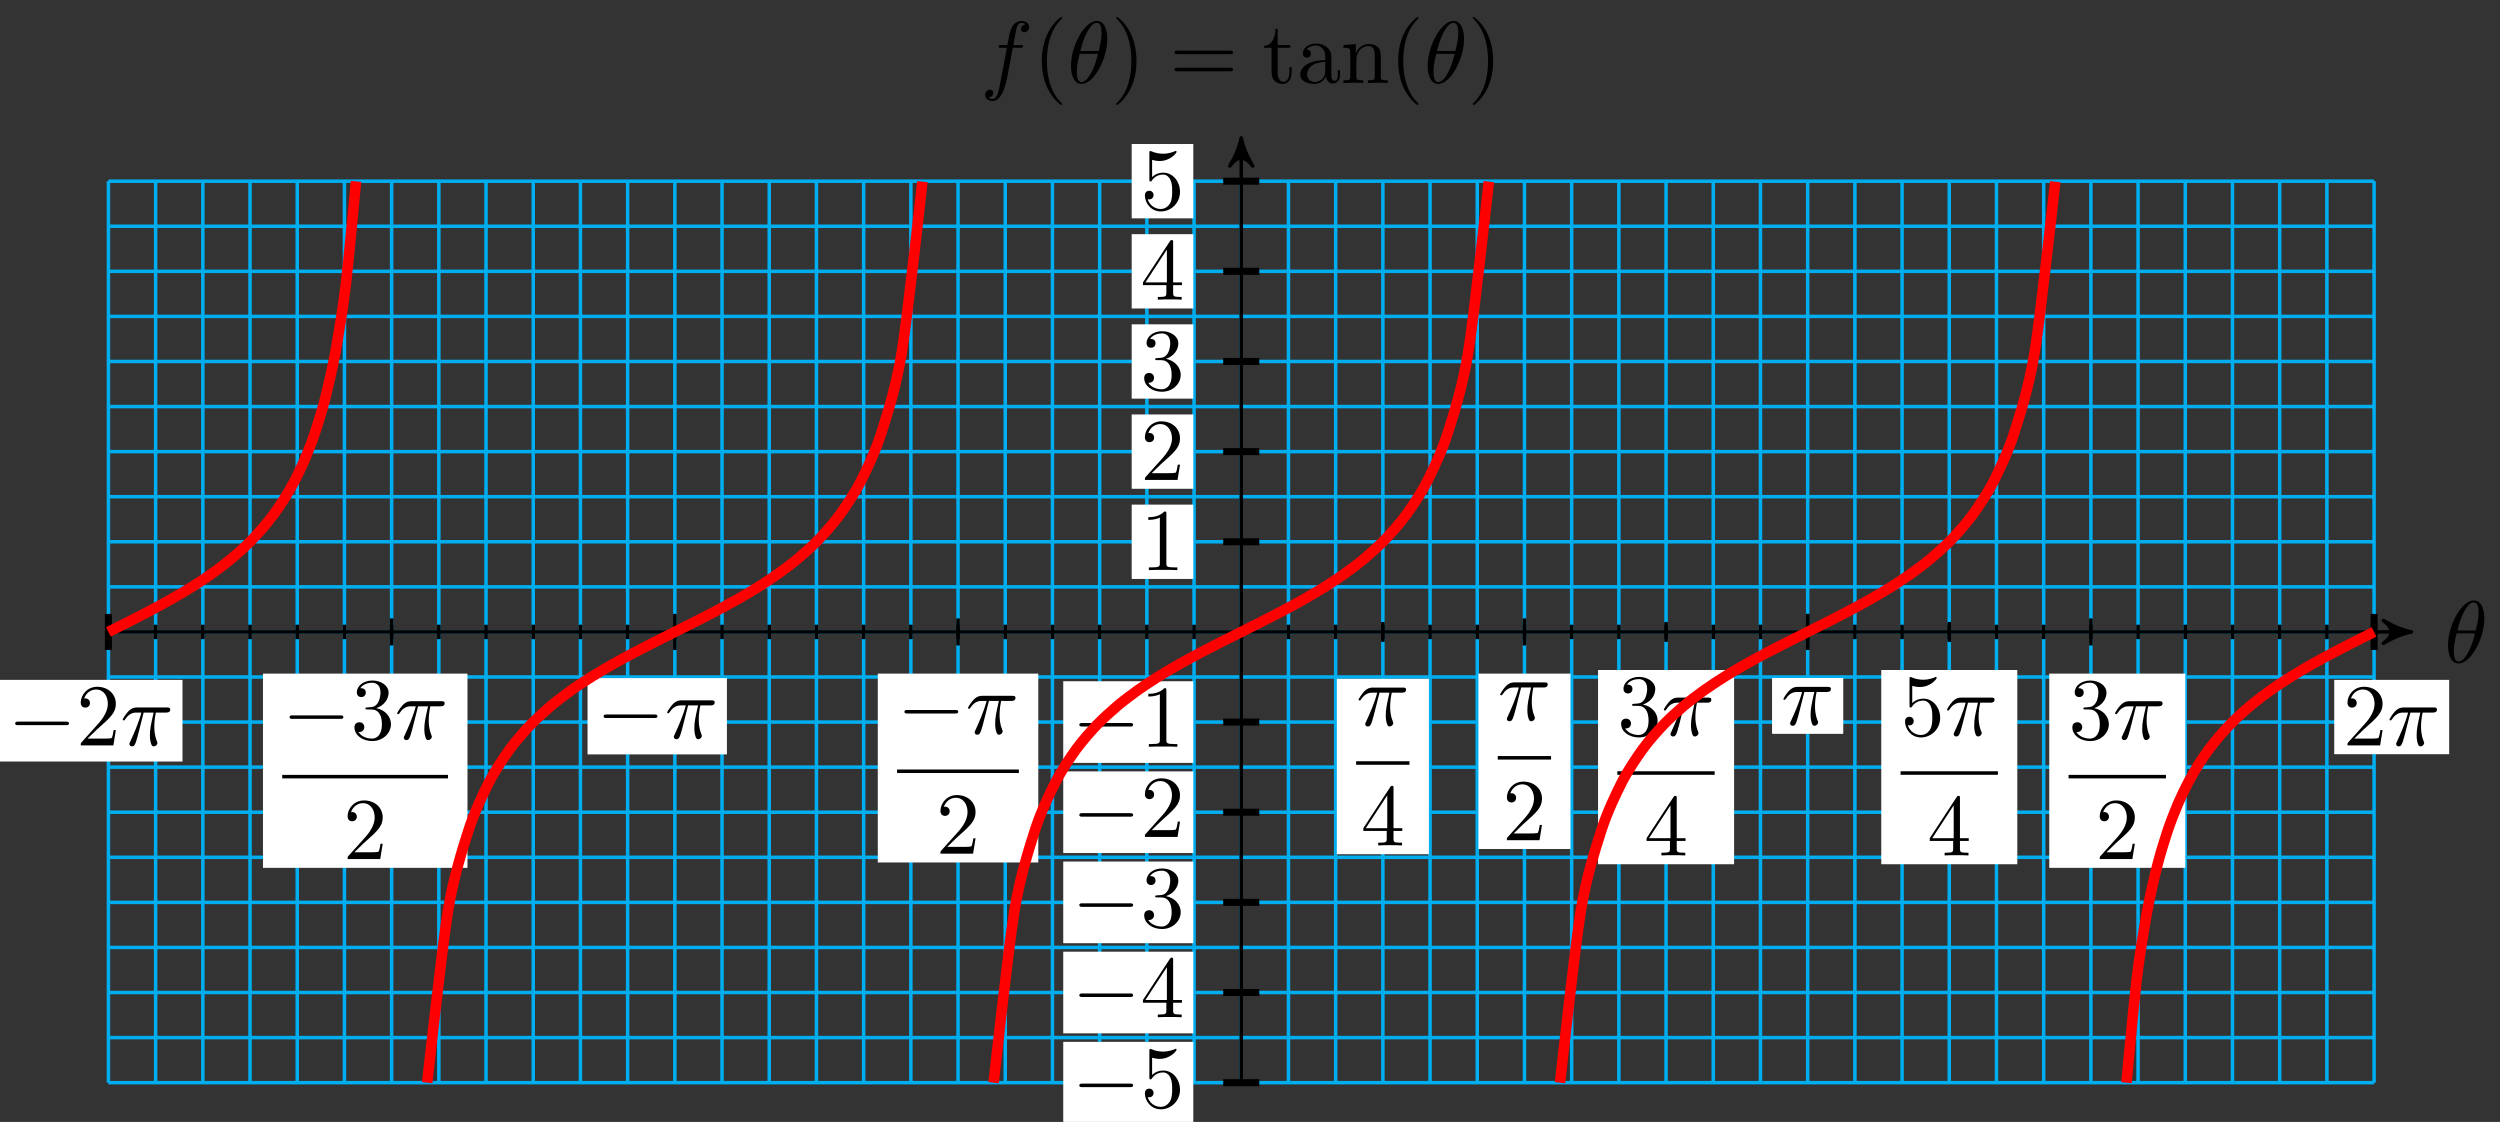 <svg xmlns="http://www.w3.org/2000/svg" xmlns:xlink="http://www.w3.org/1999/xlink" version="1.1" width="283" height="127" viewBox="0 0 283 127">
<rect x="0" y="0" width="283" height="127" fill="#333333" stroke="none"/>
<defs>
<path id="font_1_1" d="M.455 .5C.455 .566 .437 .705 .335 .705 .196 .705 .042 .423 .042 .194 .042 .1 .071-.011 .162-.011 .303-.011 .455 .276 .455 .5M.148 .363C.165 .427 .185 .507 .225 .578 .252 .627 .289 .683 .334 .683 .383 .683 .389 .619 .389 .562 .389 .513 .381 .462 .357 .363H.148M.348 .331C.337 .285 .316 .2 .278 .128 .243 .06 .205 .011 .162 .011 .129 .011 .108 .04 .108 .133 .108 .175 .114 .233 .14 .331H.348Z"/>
<path id="font_1_3" d="M.367 .4H.453C.473 .4 .483 .4 .483 .42 .483 .431 .473 .431 .456 .431H.373L.394 .545C.398 .566 .412 .637 .418 .649 .427 .668 .444 .683 .465 .683 .469 .683 .495 .683 .514 .665 .47 .661 .46 .626 .46 .611 .46 .588 .478 .576 .497 .576 .523 .576 .552 .598 .552 .636 .552 .682 .506 .705 .465 .705 .431 .705 .368 .687 .338 .588 .332 .567 .329 .557 .305 .431H.236C.217 .431 .206 .431 .206 .412 .206 .4 .215 .4 .234 .4H.3L.225 .005C.207-.092 .19-.183 .138-.183 .134-.183 .109-.183 .09-.165 .136-.162 .145-.126 .145-.111 .145-.088 .127-.076 .108-.076 .082-.076 .053-.098 .053-.136 .053-.181 .097-.205 .138-.205 .193-.205 .233-.146 .251-.108 .283-.045 .306 .076 .307 .083L.367 .4Z"/>
<path id="font_2_1" d="M.331-.24C.331-.237 .331-.235 .314-.218 .189-.092 .157 .097 .157 .25 .157 .424 .195 .598 .318 .723 .331 .735 .331 .737 .331 .74 .331 .747 .327 .75 .321 .75 .311 .75 .221 .682 .162 .555 .111 .445 .099 .334 .099 .25 .099 .172 .11 .051 .165-.062 .225-.185 .311-.25 .321-.25 .327-.25 .331-.247 .331-.24Z"/>
<path id="font_2_2" d="M.289 .25C.289 .328 .278 .449 .223 .562 .163 .685 .077 .75 .067 .75 .061 .75 .057 .746 .057 .74 .057 .737 .057 .735 .076 .717 .174 .618 .231 .459 .231 .25 .231 .079 .194-.097 .07-.223 .057-.235 .057-.237 .057-.24 .057-.246 .061-.25 .067-.25 .077-.25 .167-.182 .226-.055 .277 .055 .289 .166 .289 .25Z"/>
<path id="font_2_8" d="M.687 .327C.702 .327 .721 .327 .721 .347 .721 .367 .702 .367 .688 .367H.089C.075 .367 .056 .367 .056 .347 .056 .327 .075 .327 .09 .327H.687M.688 .133C.702 .133 .721 .133 .721 .153 .721 .173 .702 .173 .687 .173H.09C.075 .173 .056 .173 .056 .153 .056 .133 .075 .133 .089 .133H.688Z"/>
<path id="font_2_11" d="M.173 .4H.316V.431H.173V.615H.148C.147 .533 .117 .426 .019 .422V.4H.104V.124C.104 .001 .197-.011 .233-.011 .304-.011 .332 .06 .332 .124V.181H.307V.126C.307 .052 .277 .014 .24 .014 .173 .014 .173 .105 .173 .122V.4Z"/>
<path id="font_2_9" d="M.333 .076C.337 .036 .364-.006 .411-.006 .432-.006 .493 .008 .493 .089V.145H.468V.089C.468 .031 .443 .025 .432 .025 .399 .025 .395 .07 .395 .075V.275C.395 .317 .395 .356 .359 .393 .32 .432 .27 .448 .222 .448 .14 .448 .071 .401 .071 .335 .071 .305 .091 .288 .117 .288 .145 .288 .163 .308 .163 .334 .163 .346 .158 .379 .112 .38 .139 .415 .188 .426 .22 .426 .269 .426 .326 .387 .326 .298V.261C.275 .258 .205 .255 .142 .225 .067 .191 .042 .139 .042 .095 .042 .014 .139-.011 .202-.011 .268-.011 .314 .029 .333 .076M.326 .24V.14C.326 .045 .254 .011 .209 .011 .16 .011 .119 .046 .119 .096 .119 .151 .161 .234 .326 .24Z"/>
<path id="font_2_10" d="M.11 .344V.076C.11 .031 .099 .031 .032 .031V0C.067 .001 .118 .003 .145 .003 .171 .003 .223 .001 .257 0V.031C.19 .031 .179 .031 .179 .076V.26C.179 .364 .25 .42 .314 .42 .377 .42 .388 .366 .388 .309V.076C.388 .031 .377 .031 .31 .031V0C.345 .001 .396 .003 .423 .003 .449 .003 .501 .001 .535 0V.031C.483 .031 .458 .031 .457 .061V.252C.457 .338 .457 .369 .426 .405 .412 .422 .379 .442 .321 .442 .248 .442 .201 .399 .173 .337V.442L.032 .431V.4C.102 .4 .11 .393 .11 .344Z"/>
<path id="font_3_1" d="M.659 .23C.676 .23 .694 .23 .694 .25 .694 .27 .676 .27 .659 .27H.118C.101 .27 .083 .27 .083 .25 .083 .23 .101 .23 .118 .23H.659Z"/>
<path id="font_2_7" d="M.449 .2C.449 .319 .367 .419 .259 .419 .211 .419 .168 .403 .132 .368V.564C.152 .558 .185 .551 .217 .551 .34 .551 .41 .642 .41 .655 .41 .661 .407 .666 .4 .666 .399 .666 .397 .666 .392 .663 .372 .654 .323 .634 .256 .634 .216 .634 .17 .641 .123 .662 .115 .665 .113 .665 .111 .665 .101 .665 .101 .657 .101 .641V.344C.101 .326 .101 .318 .115 .318 .122 .318 .124 .321 .128 .327 .139 .343 .176 .397 .257 .397 .309 .397 .334 .351 .342 .333 .358 .296 .36 .257 .36 .207 .36 .172 .36 .112 .336 .07 .312 .031 .275 .006 .229 .006 .156 .006 .099 .058 .082 .117 .085 .116 .088 .115 .099 .115 .132 .115 .149 .14 .149 .164 .149 .188 .132 .213 .099 .213 .085 .213 .05 .206 .05 .16 .05 .074 .119-.022 .231-.022 .347-.022 .449 .073 .449 .2Z"/>
<path id="font_2_6" d="M.294 .165V.078C.294 .042 .292 .031 .218 .031H.197V0C.238 .003 .29 .003 .332 .003 .374 .003 .427 .003 .468 0V.031H.447C.373 .031 .371 .042 .371 .078V.165H.471V.196H.371V.651C.371 .671 .371 .677 .355 .677 .346 .677 .343 .677 .335 .665L.028 .196V.165H.294M.3 .196H.056L.3 .569V.196Z"/>
<path id="font_2_5" d="M.29 .352C.372 .379 .43 .449 .43 .528 .43 .61 .342 .666 .246 .666 .145 .666 .069 .606 .069 .53 .069 .497 .091 .478 .12 .478 .151 .478 .171 .5 .171 .529 .171 .579 .124 .579 .109 .579 .14 .628 .206 .641 .242 .641 .283 .641 .338 .619 .338 .529 .338 .517 .336 .459 .31 .415 .28 .367 .246 .364 .221 .363 .213 .362 .189 .36 .182 .36 .174 .359 .167 .358 .167 .348 .167 .337 .174 .337 .191 .337H.235C.317 .337 .354 .269 .354 .17 .354 .034 .285 .006 .241 .006 .198 .006 .123 .022 .088 .081 .123 .076 .154 .098 .154 .136 .154 .172 .127 .192 .098 .192 .074 .192 .042 .178 .042 .134 .042 .043 .135-.022 .244-.022 .366-.022 .457 .068 .457 .17 .457 .253 .394 .331 .29 .352Z"/>
<path id="font_2_4" d="M.127 .077 .233 .18C.389 .318 .449 .372 .449 .472 .449 .586 .359 .666 .237 .666 .124 .666 .05 .574 .05 .485 .05 .429 .1 .429 .103 .429 .12 .429 .155 .441 .155 .482 .155 .508 .137 .534 .102 .534 .094 .534 .092 .534 .089 .533 .112 .598 .166 .635 .224 .635 .315 .635 .358 .554 .358 .472 .358 .392 .308 .313 .253 .251L.061 .037C.05 .026 .05 .024 .05 0H.421L.449 .174H.424C.419 .144 .412 .1 .402 .085 .395 .077 .329 .077 .307 .077H.127Z"/>
<path id="font_2_3" d="M.294 .64C.294 .664 .294 .666 .271 .666 .209 .602 .121 .602 .089 .602V.571C.109 .571 .168 .571 .22 .597V.079C.22 .043 .217 .031 .127 .031H.095V0C.13 .003 .217 .003 .257 .003 .297 .003 .384 .003 .419 0V.031H.387C.297 .031 .294 .042 .294 .079V.64Z"/>
<path id="font_1_2" d="M.265 .373H.378C.345 .225 .336 .182 .336 .115 .336 .1 .336 .073 .344 .039 .354-.005 .365-.011 .38-.011 .4-.011 .421 .007 .421 .027 .421 .033 .421 .035 .415 .049 .386 .121 .386 .186 .386 .214 .386 .267 .393 .321 .404 .373H.518C.531 .373 .567 .373 .567 .407 .567 .431 .546 .431 .527 .431H.192C.17 .431 .132 .431 .088 .384 .053 .345 .027 .299 .027 .294 .027 .293 .027 .284 .039 .284 .047 .284 .049 .288 .055 .296 .104 .373 .162 .373 .182 .373H.239C.207 .252 .153 .131 .111 .04 .103 .025 .103 .023 .103 .016 .103-.003 .119-.011 .132-.011 .162-.011 .17 .017 .182 .054 .196 .1 .196 .102 .209 .152L.265 .373Z"/>
</defs>
<path transform="matrix(1,0,0,-1,140.51,71.534)" stroke-width=".399" stroke-linecap="butt" stroke-miterlimit="10" stroke-linejoin="miter" fill="none" stroke="#00aeef" d="M-128.238-51.024H128.238M-128.238-45.922H128.238M-128.238-40.819H128.238M-128.238-35.717H128.238M-128.238-30.615H128.238M-128.238-25.512H128.238M-128.238-20.41H128.238M-128.238-15.307H128.238M-128.238-10.205H128.238M-128.238-5.102H128.238M-128.238 0H128.238M-128.238 5.102H128.238M-128.238 10.205H128.238M-128.238 15.307H128.238M-128.238 20.41H128.238M-128.238 25.512H128.238M-128.238 30.615H128.238M-128.238 35.717H128.238M-128.238 40.819H128.238M-128.238 45.922H128.238M-128.238 51.024H128.238M-128.236-51.024V51.024M-122.893-51.024V51.024M-117.55-51.024V51.024M-112.206-51.024V51.024M-106.863-51.024V51.024M-101.52-51.024V51.024M-96.177-51.024V51.024M-90.834-51.024V51.024M-85.491-51.024V51.024M-80.147-51.024V51.024M-74.804-51.024V51.024M-69.461-51.024V51.024M-64.118-51.024V51.024M-58.775-51.024V51.024M-53.432-51.024V51.024M-48.088-51.024V51.024M-42.745-51.024V51.024M-37.402-51.024V51.024M-32.059-51.024V51.024M-26.716-51.024V51.024M-21.373-51.024V51.024M-16.029-51.024V51.024M-10.686-51.024V51.024M-5.343-51.024V51.024M0-51.024V51.024M5.343-51.024V51.024M10.686-51.024V51.024M16.029-51.024V51.024M21.373-51.024V51.024M26.716-51.024V51.024M32.059-51.024V51.024M37.402-51.024V51.024M42.745-51.024V51.024M48.088-51.024V51.024M53.432-51.024V51.024M58.775-51.024V51.024M64.118-51.024V51.024M69.461-51.024V51.024M74.804-51.024V51.024M80.147-51.024V51.024M85.491-51.024V51.024M90.834-51.024V51.024M96.177-51.024V51.024M101.52-51.024V51.024M106.863-51.024V51.024M112.206-51.024V51.024M117.55-51.024V51.024M122.893-51.024V51.024M128.236-51.024V51.024M128.238 51.024"/>
<path transform="matrix(1,0,0,-1,140.51,71.534)" stroke-width=".399" stroke-linecap="butt" stroke-miterlimit="10" stroke-linejoin="miter" fill="none" stroke="#000000" d="M-128.581 0H131.667"/>
<path transform="matrix(1,0,0,-1,272.181,71.534)" d="M.797 0C-.199 .199-1.196 .598-2.391 1.295-1.196 .399-1.196-.399-2.391-1.295-1.196-.598-.199-.199 .797 0Z"/>
<path transform="matrix(1,0,0,-1,272.181,71.534)" stroke-width=".399" stroke-linecap="butt" stroke-linejoin="round" fill="none" stroke="#000000" d="M.797 0C-.199 .199-1.196 .598-2.391 1.295-1.196 .399-1.196-.399-2.391-1.295-1.196-.598-.199-.199 .797 0Z"/>
<use data-text="&#x03b8;" xlink:href="#font_1_1" transform="matrix(9.963,0,0,-9.963,276.697,74.993)"/>
<path transform="matrix(1,0,0,-1,140.51,71.534)" stroke-width=".399" stroke-linecap="butt" stroke-miterlimit="10" stroke-linejoin="miter" fill="none" stroke="#000000" d="M0-51.024V55.13"/>
<path transform="matrix(0,-1,-1,-0,140.51,16.4)" d="M.797 0C-.199 .199-1.196 .598-2.391 1.295-1.196 .399-1.196-.399-2.391-1.295-1.196-.598-.199-.199 .797 0Z"/>
<path transform="matrix(0,-1,-1,-0,140.51,16.4)" stroke-width=".399" stroke-linecap="butt" stroke-linejoin="round" fill="none" stroke="#000000" d="M.797 0C-.199 .199-1.196 .598-2.391 1.295-1.196 .399-1.196-.399-2.391-1.295-1.196-.598-.199-.199 .797 0Z"/>
<use data-text="f" xlink:href="#font_1_3" transform="matrix(9.963,0,0,-9.963,110.994,9.393)"/>
<use data-text="(" xlink:href="#font_2_1" transform="matrix(9.963,0,0,-9.963,116.944,9.393)"/>
<use data-text="&#x03b8;" xlink:href="#font_1_1" transform="matrix(9.963,0,0,-9.963,120.818,9.393)"/>
<use data-text=")" xlink:href="#font_2_2" transform="matrix(9.963,0,0,-9.963,125.772,9.393)"/>
<use data-text="=" xlink:href="#font_2_8" transform="matrix(9.963,0,0,-9.963,132.398,9.393)"/>
<use data-text="t" xlink:href="#font_2_11" transform="matrix(9.963,0,0,-9.963,142.908,9.393)"/>
<use data-text="a" xlink:href="#font_2_9" transform="matrix(9.963,0,0,-9.963,146.774,9.393)"/>
<use data-text="n" xlink:href="#font_2_10" transform="matrix(9.963,0,0,-9.963,151.756,9.393)"/>
<use data-text="(" xlink:href="#font_2_1" transform="matrix(9.963,0,0,-9.963,157.285,9.393)"/>
<use data-text="&#x03b8;" xlink:href="#font_1_1" transform="matrix(9.963,0,0,-9.963,161.196,9.393)"/>
<use data-text=")" xlink:href="#font_2_2" transform="matrix(9.963,0,0,-9.963,166.149,9.393)"/>
<path transform="matrix(1,0,0,-1,140.51,71.534)" stroke-width=".399" stroke-linecap="butt" stroke-miterlimit="10" stroke-linejoin="miter" fill="none" stroke="#000000" d="M-128.238 .816V-.816"/>
<path transform="matrix(1,0,0,-1,140.51,71.534)" stroke-width=".399" stroke-linecap="butt" stroke-miterlimit="10" stroke-linejoin="miter" fill="none" stroke="#000000" d="M-122.894 .816V-.816"/>
<path transform="matrix(1,0,0,-1,140.51,71.534)" stroke-width=".399" stroke-linecap="butt" stroke-miterlimit="10" stroke-linejoin="miter" fill="none" stroke="#000000" d="M-117.551 .816V-.816"/>
<path transform="matrix(1,0,0,-1,140.51,71.534)" stroke-width=".399" stroke-linecap="butt" stroke-miterlimit="10" stroke-linejoin="miter" fill="none" stroke="#000000" d="M-112.208 .816V-.816"/>
<path transform="matrix(1,0,0,-1,140.51,71.534)" stroke-width=".399" stroke-linecap="butt" stroke-miterlimit="10" stroke-linejoin="miter" fill="none" stroke="#000000" d="M-106.864 .816V-.816"/>
<path transform="matrix(1,0,0,-1,140.51,71.534)" stroke-width=".399" stroke-linecap="butt" stroke-miterlimit="10" stroke-linejoin="miter" fill="none" stroke="#000000" d="M-101.521 .816V-.816"/>
<path transform="matrix(1,0,0,-1,140.51,71.534)" stroke-width=".399" stroke-linecap="butt" stroke-miterlimit="10" stroke-linejoin="miter" fill="none" stroke="#000000" d="M-96.178 .816V-.816"/>
<path transform="matrix(1,0,0,-1,140.51,71.534)" stroke-width=".399" stroke-linecap="butt" stroke-miterlimit="10" stroke-linejoin="miter" fill="none" stroke="#000000" d="M-90.834 .816V-.816"/>
<path transform="matrix(1,0,0,-1,140.51,71.534)" stroke-width=".399" stroke-linecap="butt" stroke-miterlimit="10" stroke-linejoin="miter" fill="none" stroke="#000000" d="M-85.491 .816V-.816"/>
<path transform="matrix(1,0,0,-1,140.51,71.534)" stroke-width=".399" stroke-linecap="butt" stroke-miterlimit="10" stroke-linejoin="miter" fill="none" stroke="#000000" d="M-80.148 .816V-.816"/>
<path transform="matrix(1,0,0,-1,140.51,71.534)" stroke-width=".399" stroke-linecap="butt" stroke-miterlimit="10" stroke-linejoin="miter" fill="none" stroke="#000000" d="M-74.805 .816V-.816"/>
<path transform="matrix(1,0,0,-1,140.51,71.534)" stroke-width=".399" stroke-linecap="butt" stroke-miterlimit="10" stroke-linejoin="miter" fill="none" stroke="#000000" d="M-69.462 .816V-.816"/>
<path transform="matrix(1,0,0,-1,140.51,71.534)" stroke-width=".399" stroke-linecap="butt" stroke-miterlimit="10" stroke-linejoin="miter" fill="none" stroke="#000000" d="M-64.119 .816V-.816"/>
<path transform="matrix(1,0,0,-1,140.51,71.534)" stroke-width=".399" stroke-linecap="butt" stroke-miterlimit="10" stroke-linejoin="miter" fill="none" stroke="#000000" d="M-58.775 .816V-.816"/>
<path transform="matrix(1,0,0,-1,140.51,71.534)" stroke-width=".399" stroke-linecap="butt" stroke-miterlimit="10" stroke-linejoin="miter" fill="none" stroke="#000000" d="M-53.432 .816V-.816"/>
<path transform="matrix(1,0,0,-1,140.51,71.534)" stroke-width=".399" stroke-linecap="butt" stroke-miterlimit="10" stroke-linejoin="miter" fill="none" stroke="#000000" d="M-48.089 .816V-.816"/>
<path transform="matrix(1,0,0,-1,140.51,71.534)" stroke-width=".399" stroke-linecap="butt" stroke-miterlimit="10" stroke-linejoin="miter" fill="none" stroke="#000000" d="M-42.745 .816V-.816"/>
<path transform="matrix(1,0,0,-1,140.51,71.534)" stroke-width=".399" stroke-linecap="butt" stroke-miterlimit="10" stroke-linejoin="miter" fill="none" stroke="#000000" d="M-37.402 .816V-.816"/>
<path transform="matrix(1,0,0,-1,140.51,71.534)" stroke-width=".399" stroke-linecap="butt" stroke-miterlimit="10" stroke-linejoin="miter" fill="none" stroke="#000000" d="M-32.059 .816V-.816"/>
<path transform="matrix(1,0,0,-1,140.51,71.534)" stroke-width=".399" stroke-linecap="butt" stroke-miterlimit="10" stroke-linejoin="miter" fill="none" stroke="#000000" d="M-26.716 .816V-.816"/>
<path transform="matrix(1,0,0,-1,140.51,71.534)" stroke-width=".399" stroke-linecap="butt" stroke-miterlimit="10" stroke-linejoin="miter" fill="none" stroke="#000000" d="M-21.372 .816V-.816"/>
<path transform="matrix(1,0,0,-1,140.51,71.534)" stroke-width=".399" stroke-linecap="butt" stroke-miterlimit="10" stroke-linejoin="miter" fill="none" stroke="#000000" d="M-16.029 .816V-.816"/>
<path transform="matrix(1,0,0,-1,140.51,71.534)" stroke-width=".399" stroke-linecap="butt" stroke-miterlimit="10" stroke-linejoin="miter" fill="none" stroke="#000000" d="M-10.686 .816V-.816"/>
<path transform="matrix(1,0,0,-1,140.51,71.534)" stroke-width=".399" stroke-linecap="butt" stroke-miterlimit="10" stroke-linejoin="miter" fill="none" stroke="#000000" d="M-5.343 .816V-.816"/>
<path transform="matrix(1,0,0,-1,140.51,71.534)" stroke-width=".399" stroke-linecap="butt" stroke-miterlimit="10" stroke-linejoin="miter" fill="none" stroke="#000000" d="M0 .816V-.816"/>
<path transform="matrix(1,0,0,-1,140.51,71.534)" stroke-width=".399" stroke-linecap="butt" stroke-miterlimit="10" stroke-linejoin="miter" fill="none" stroke="#000000" d="M5.343 .816V-.816"/>
<path transform="matrix(1,0,0,-1,140.51,71.534)" stroke-width=".399" stroke-linecap="butt" stroke-miterlimit="10" stroke-linejoin="miter" fill="none" stroke="#000000" d="M10.686 .816V-.816"/>
<path transform="matrix(1,0,0,-1,140.51,71.534)" stroke-width=".399" stroke-linecap="butt" stroke-miterlimit="10" stroke-linejoin="miter" fill="none" stroke="#000000" d="M16.029 .816V-.816"/>
<path transform="matrix(1,0,0,-1,140.51,71.534)" stroke-width=".399" stroke-linecap="butt" stroke-miterlimit="10" stroke-linejoin="miter" fill="none" stroke="#000000" d="M21.373 .816V-.816"/>
<path transform="matrix(1,0,0,-1,140.51,71.534)" stroke-width=".399" stroke-linecap="butt" stroke-miterlimit="10" stroke-linejoin="miter" fill="none" stroke="#000000" d="M26.716 .816V-.816"/>
<path transform="matrix(1,0,0,-1,140.51,71.534)" stroke-width=".399" stroke-linecap="butt" stroke-miterlimit="10" stroke-linejoin="miter" fill="none" stroke="#000000" d="M32.059 .816V-.816"/>
<path transform="matrix(1,0,0,-1,140.51,71.534)" stroke-width=".399" stroke-linecap="butt" stroke-miterlimit="10" stroke-linejoin="miter" fill="none" stroke="#000000" d="M37.402 .816V-.816"/>
<path transform="matrix(1,0,0,-1,140.51,71.534)" stroke-width=".399" stroke-linecap="butt" stroke-miterlimit="10" stroke-linejoin="miter" fill="none" stroke="#000000" d="M42.746 .816V-.816"/>
<path transform="matrix(1,0,0,-1,140.51,71.534)" stroke-width=".399" stroke-linecap="butt" stroke-miterlimit="10" stroke-linejoin="miter" fill="none" stroke="#000000" d="M48.089 .816V-.816"/>
<path transform="matrix(1,0,0,-1,140.51,71.534)" stroke-width=".399" stroke-linecap="butt" stroke-miterlimit="10" stroke-linejoin="miter" fill="none" stroke="#000000" d="M53.432 .816V-.816"/>
<path transform="matrix(1,0,0,-1,140.51,71.534)" stroke-width=".399" stroke-linecap="butt" stroke-miterlimit="10" stroke-linejoin="miter" fill="none" stroke="#000000" d="M58.775 .816V-.816"/>
<path transform="matrix(1,0,0,-1,140.51,71.534)" stroke-width=".399" stroke-linecap="butt" stroke-miterlimit="10" stroke-linejoin="miter" fill="none" stroke="#000000" d="M64.119 .816V-.816"/>
<path transform="matrix(1,0,0,-1,140.51,71.534)" stroke-width=".399" stroke-linecap="butt" stroke-miterlimit="10" stroke-linejoin="miter" fill="none" stroke="#000000" d="M69.462 .816V-.816"/>
<path transform="matrix(1,0,0,-1,140.51,71.534)" stroke-width=".399" stroke-linecap="butt" stroke-miterlimit="10" stroke-linejoin="miter" fill="none" stroke="#000000" d="M74.805 .816V-.816"/>
<path transform="matrix(1,0,0,-1,140.51,71.534)" stroke-width=".399" stroke-linecap="butt" stroke-miterlimit="10" stroke-linejoin="miter" fill="none" stroke="#000000" d="M80.148 .816V-.816"/>
<path transform="matrix(1,0,0,-1,140.51,71.534)" stroke-width=".399" stroke-linecap="butt" stroke-miterlimit="10" stroke-linejoin="miter" fill="none" stroke="#000000" d="M85.492 .816V-.816"/>
<path transform="matrix(1,0,0,-1,140.51,71.534)" stroke-width=".399" stroke-linecap="butt" stroke-miterlimit="10" stroke-linejoin="miter" fill="none" stroke="#000000" d="M90.835 .816V-.816"/>
<path transform="matrix(1,0,0,-1,140.51,71.534)" stroke-width=".399" stroke-linecap="butt" stroke-miterlimit="10" stroke-linejoin="miter" fill="none" stroke="#000000" d="M96.178 .816V-.816"/>
<path transform="matrix(1,0,0,-1,140.51,71.534)" stroke-width=".399" stroke-linecap="butt" stroke-miterlimit="10" stroke-linejoin="miter" fill="none" stroke="#000000" d="M101.521 .816V-.816"/>
<path transform="matrix(1,0,0,-1,140.51,71.534)" stroke-width=".399" stroke-linecap="butt" stroke-miterlimit="10" stroke-linejoin="miter" fill="none" stroke="#000000" d="M106.865 .816V-.816"/>
<path transform="matrix(1,0,0,-1,140.51,71.534)" stroke-width=".399" stroke-linecap="butt" stroke-miterlimit="10" stroke-linejoin="miter" fill="none" stroke="#000000" d="M112.208 .816V-.816"/>
<path transform="matrix(1,0,0,-1,140.51,71.534)" stroke-width=".399" stroke-linecap="butt" stroke-miterlimit="10" stroke-linejoin="miter" fill="none" stroke="#000000" d="M117.551 .816V-.816"/>
<path transform="matrix(1,0,0,-1,140.51,71.534)" stroke-width=".399" stroke-linecap="butt" stroke-miterlimit="10" stroke-linejoin="miter" fill="none" stroke="#000000" d="M122.894 .816V-.816"/>
<path transform="matrix(1,0,0,-1,140.51,71.534)" stroke-width=".399" stroke-linecap="butt" stroke-miterlimit="10" stroke-linejoin="miter" fill="none" stroke="#000000" d="M128.238 .816V-.816"/>
<path transform="matrix(1,0,0,-1,140.51,71.534)" stroke-width=".797" stroke-linecap="butt" stroke-miterlimit="10" stroke-linejoin="miter" fill="none" stroke="#000000" d="M2.041-51.024H-2.041"/>
<path transform="matrix(1,0,0,-1,140.51,71.534)" d="M-20.151-55.646H-5.428V-46.403H-20.151Z" fill="#ffffff"/>
<use data-text="&#x2212;" xlink:href="#font_3_1" transform="matrix(9.963,0,0,-9.963,121.354,125.356)"/>
<use data-text="5" xlink:href="#font_2_7" transform="matrix(9.963,0,0,-9.963,129.103,125.356)"/>
<path transform="matrix(1,0,0,-1,140.51,71.534)" stroke-width=".797" stroke-linecap="butt" stroke-miterlimit="10" stroke-linejoin="miter" fill="none" stroke="#000000" d="M2.041-40.819H-2.041"/>
<path transform="matrix(1,0,0,-1,140.51,71.534)" d="M-20.151-45.441H-5.428V-36.198H-20.151Z" fill="#ffffff"/>
<use data-text="&#x2212;" xlink:href="#font_3_1" transform="matrix(9.963,0,0,-9.963,121.354,115.151)"/>
<use data-text="4" xlink:href="#font_2_6" transform="matrix(9.963,0,0,-9.963,129.103,115.151)"/>
<path transform="matrix(1,0,0,-1,140.51,71.534)" stroke-width=".797" stroke-linecap="butt" stroke-miterlimit="10" stroke-linejoin="miter" fill="none" stroke="#000000" d="M2.041-30.615H-2.041"/>
<path transform="matrix(1,0,0,-1,140.51,71.534)" d="M-20.151-35.236H-5.428V-25.993H-20.151Z" fill="#ffffff"/>
<use data-text="&#x2212;" xlink:href="#font_3_1" transform="matrix(9.963,0,0,-9.963,121.354,104.946)"/>
<use data-text="3" xlink:href="#font_2_5" transform="matrix(9.963,0,0,-9.963,129.103,104.946)"/>
<path transform="matrix(1,0,0,-1,140.51,71.534)" stroke-width=".797" stroke-linecap="butt" stroke-miterlimit="10" stroke-linejoin="miter" fill="none" stroke="#000000" d="M2.041-20.41H-2.041"/>
<path transform="matrix(1,0,0,-1,140.51,71.534)" d="M-20.151-25.031H-5.428V-15.788H-20.151Z" fill="#ffffff"/>
<use data-text="&#x2212;" xlink:href="#font_3_1" transform="matrix(9.963,0,0,-9.963,121.354,94.74)"/>
<use data-text="2" xlink:href="#font_2_4" transform="matrix(9.963,0,0,-9.963,129.103,94.74)"/>
<path transform="matrix(1,0,0,-1,140.51,71.534)" stroke-width=".797" stroke-linecap="butt" stroke-miterlimit="10" stroke-linejoin="miter" fill="none" stroke="#000000" d="M2.041-10.205H-2.041"/>
<path transform="matrix(1,0,0,-1,140.51,71.534)" d="M-20.151-14.826H-5.428V-5.583H-20.151Z" fill="#ffffff"/>
<use data-text="&#x2212;" xlink:href="#font_3_1" transform="matrix(9.963,0,0,-9.963,121.354,84.534)"/>
<use data-text="1" xlink:href="#font_2_3" transform="matrix(9.963,0,0,-9.963,129.103,84.534)"/>
<path transform="matrix(1,0,0,-1,140.51,71.534)" stroke-width=".797" stroke-linecap="butt" stroke-miterlimit="10" stroke-linejoin="miter" fill="none" stroke="#000000" d="M2.041 10.205H-2.041"/>
<path transform="matrix(1,0,0,-1,140.51,71.534)" d="M-12.402 5.998H-5.428V14.411H-12.402Z" fill="#ffffff"/>
<use data-text="1" xlink:href="#font_2_3" transform="matrix(9.963,0,0,-9.963,129.103,64.538)"/>
<path transform="matrix(1,0,0,-1,140.51,71.534)" stroke-width=".797" stroke-linecap="butt" stroke-miterlimit="10" stroke-linejoin="miter" fill="none" stroke="#000000" d="M2.041 20.41H-2.041"/>
<path transform="matrix(1,0,0,-1,140.51,71.534)" d="M-12.402 16.203H-5.428V24.616H-12.402Z" fill="#ffffff"/>
<use data-text="2" xlink:href="#font_2_4" transform="matrix(9.963,0,0,-9.963,129.103,54.332)"/>
<path transform="matrix(1,0,0,-1,140.51,71.534)" stroke-width=".797" stroke-linecap="butt" stroke-miterlimit="10" stroke-linejoin="miter" fill="none" stroke="#000000" d="M2.041 30.615H-2.041"/>
<path transform="matrix(1,0,0,-1,140.51,71.534)" d="M-12.402 26.408H-5.428V34.821H-12.402Z" fill="#ffffff"/>
<use data-text="3" xlink:href="#font_2_5" transform="matrix(9.963,0,0,-9.963,129.103,44.128)"/>
<path transform="matrix(1,0,0,-1,140.51,71.534)" stroke-width=".797" stroke-linecap="butt" stroke-miterlimit="10" stroke-linejoin="miter" fill="none" stroke="#000000" d="M2.041 40.819H-2.041"/>
<path transform="matrix(1,0,0,-1,140.51,71.534)" d="M-12.402 36.613H-5.428V45.026H-12.402Z" fill="#ffffff"/>
<use data-text="4" xlink:href="#font_2_6" transform="matrix(9.963,0,0,-9.963,129.103,33.922)"/>
<path transform="matrix(1,0,0,-1,140.51,71.534)" stroke-width=".797" stroke-linecap="butt" stroke-miterlimit="10" stroke-linejoin="miter" fill="none" stroke="#000000" d="M2.041 51.024H-2.041"/>
<path transform="matrix(1,0,0,-1,140.51,71.534)" d="M-12.402 46.818H-5.428V55.231H-12.402Z" fill="#ffffff"/>
<use data-text="5" xlink:href="#font_2_7" transform="matrix(9.963,0,0,-9.963,129.103,23.717)"/>
<path transform="matrix(1,0,0,-1,140.51,71.534)" stroke-width=".797" stroke-linecap="butt" stroke-miterlimit="10" stroke-linejoin="miter" fill="none" stroke="#000000" d="M-128.238 2.041V-2.041"/>
<path transform="matrix(1,0,0,-1,140.51,71.534)" d="M-140.61-14.671H-119.851V-5.428H-140.61Z" fill="#ffffff"/>
<use data-text="&#x2212;" xlink:href="#font_3_1" transform="matrix(9.963,0,0,-9.963,.892,84.379)"/>
<use data-text="2" xlink:href="#font_2_4" transform="matrix(9.963,0,0,-9.963,8.641,84.379)"/>
<use data-text="&#x03c0;" xlink:href="#font_1_2" transform="matrix(9.963,0,0,-9.963,13.622,84.379)"/>
<path transform="matrix(1,0,0,-1,140.51,71.534)" stroke-width=".797" stroke-linecap="butt" stroke-miterlimit="10" stroke-linejoin="miter" fill="none" stroke="#000000" d="M128.238 2.041V-2.041"/>
<path transform="matrix(1,0,0,-1,140.51,71.534)" d="M123.725-13.841H136.736V-5.428H123.725Z" fill="#ffffff"/>
<use data-text="2" xlink:href="#font_2_4" transform="matrix(9.963,0,0,-9.963,265.235,84.379)"/>
<use data-text="&#x03c0;" xlink:href="#font_1_2" transform="matrix(9.963,0,0,-9.963,270.217,84.379)"/>
<path transform="matrix(1,0,0,-1,140.51,71.534)" stroke-width=".399" stroke-linecap="butt" stroke-miterlimit="10" stroke-linejoin="miter" fill="none" stroke="#000000" d="M64.119 2.041V-2.041"/>
<path transform="matrix(1,0,0,-1,140.51,71.534)" d="M60.104-11.511H68.133V-5.229H60.104Z" fill="#ffffff"/>
<use data-text="&#x03c0;" xlink:href="#font_1_2" transform="matrix(9.963,0,0,-9.963,201.613,82.049)"/>
<path transform="matrix(1,0,0,-1,140.51,71.534)" stroke-width=".399" stroke-linecap="butt" stroke-miterlimit="10" stroke-linejoin="miter" fill="none" stroke="#000000" d="M64.119 2.041V-2.041"/>
<path transform="matrix(1,0,0,-1,140.51,71.534)" d="M60.104-11.511H68.133V-5.229H60.104Z" fill="#ffffff"/>
<use data-text="&#x03c0;" xlink:href="#font_1_2" transform="matrix(9.963,0,0,-9.963,201.613,82.049)"/>
<path transform="matrix(1,0,0,-1,140.51,71.534)" stroke-width=".399" stroke-linecap="butt" stroke-miterlimit="10" stroke-linejoin="miter" fill="none" stroke="#000000" d="M-64.119 2.041V-2.041"/>
<path transform="matrix(1,0,0,-1,140.51,71.534)" d="M-74-13.863H-58.223V-5.229H-74Z" fill="#ffffff"/>
<use data-text="&#x2212;" xlink:href="#font_3_1" transform="matrix(9.963,0,0,-9.963,67.504,83.571)"/>
<use data-text="&#x03c0;" xlink:href="#font_1_2" transform="matrix(9.963,0,0,-9.963,75.253,83.571)"/>
<path transform="matrix(1,0,0,-1,140.51,71.534)" stroke-width=".399" stroke-linecap="butt" stroke-miterlimit="10" stroke-linejoin="miter" fill="none" stroke="#000000" d="M-32.059 1.531V-1.531"/>
<path transform="matrix(1,0,0,-1,140.51,71.534)" d="M-41.144-26.097H-22.975V-4.719H-41.144Z" fill="#ffffff"/>
<use data-text="&#x2212;" xlink:href="#font_3_1" transform="matrix(9.963,0,0,-9.963,101.557,83.061)"/>
<use data-text="&#x03c0;" xlink:href="#font_1_2" transform="matrix(9.963,0,0,-9.963,109.306,83.061)"/>
<path transform="matrix(1,0,0,-1,-123.15,31.261)" stroke-width=".399" stroke-linecap="butt" stroke-miterlimit="10" stroke-linejoin="miter" fill="none" stroke="#000000" d="M224.7-56.046H238.486"/>
<use data-text="2" xlink:href="#font_2_4" transform="matrix(9.963,0,0,-9.963,105.959,96.636)"/>
<path transform="matrix(1,0,0,-1,140.51,71.534)" stroke-width=".399" stroke-linecap="butt" stroke-miterlimit="10" stroke-linejoin="miter" fill="none" stroke="#000000" d="M32.059 1.531V-1.531"/>
<path transform="matrix(1,0,0,-1,140.51,71.534)" d="M26.849-24.575H37.269V-4.719H26.849Z" fill="#ffffff"/>
<use data-text="&#x03c0;" xlink:href="#font_1_2" transform="matrix(9.963,0,0,-9.963,169.552,81.539)"/>
<path transform="matrix(1,0,0,-1,-55.155,29.739)" stroke-width=".399" stroke-linecap="butt" stroke-miterlimit="10" stroke-linejoin="miter" fill="none" stroke="#000000" d="M224.7-56.046H230.737"/>
<use data-text="2" xlink:href="#font_2_4" transform="matrix(9.963,0,0,-9.963,170.08,95.114)"/>
<path transform="matrix(1,0,0,-1,140.51,71.534)" stroke-width=".399" stroke-linecap="butt" stroke-miterlimit="10" stroke-linejoin="miter" fill="none" stroke="#000000" d="M96.178 1.531V-1.531"/>
<path transform="matrix(1,0,0,-1,140.51,71.534)" d="M91.466-26.706H106.868V-4.719H91.466Z" fill="#ffffff"/>
<use data-text="3" xlink:href="#font_2_5" transform="matrix(9.963,0,0,-9.963,234.171,83.67)"/>
<use data-text="&#x03c0;" xlink:href="#font_1_2" transform="matrix(9.963,0,0,-9.963,239.153,83.67)"/>
<path transform="matrix(1,0,0,-1,9.464,31.87)" stroke-width=".399" stroke-linecap="butt" stroke-miterlimit="10" stroke-linejoin="miter" fill="none" stroke="#000000" d="M224.7-56.046H235.718"/>
<use data-text="2" xlink:href="#font_2_4" transform="matrix(9.963,0,0,-9.963,237.19,97.245)"/>
<path transform="matrix(1,0,0,-1,140.51,71.534)" stroke-width=".399" stroke-linecap="butt" stroke-miterlimit="10" stroke-linejoin="miter" fill="none" stroke="#000000" d="M-96.178 1.531V-1.531"/>
<path transform="matrix(1,0,0,-1,140.51,71.534)" d="M-110.742-26.706H-87.592V-4.719H-110.742Z" fill="#ffffff"/>
<use data-text="&#x2212;" xlink:href="#font_3_1" transform="matrix(9.963,0,0,-9.963,31.955,83.67)"/>
<use data-text="3" xlink:href="#font_2_5" transform="matrix(9.963,0,0,-9.963,39.705,83.67)"/>
<use data-text="&#x03c0;" xlink:href="#font_1_2" transform="matrix(9.963,0,0,-9.963,44.687,83.67)"/>
<path transform="matrix(1,0,0,-1,-192.751,31.87)" stroke-width=".399" stroke-linecap="butt" stroke-miterlimit="10" stroke-linejoin="miter" fill="none" stroke="#000000" d="M224.7-56.046H243.467"/>
<use data-text="2" xlink:href="#font_2_4" transform="matrix(9.963,0,0,-9.963,38.849,97.245)"/>
<path transform="matrix(1,0,0,-1,140.51,71.534)" stroke-width=".399" stroke-linecap="butt" stroke-miterlimit="10" stroke-linejoin="miter" fill="none" stroke="#000000" d="M16.029 1.123V-1.123"/>
<path transform="matrix(1,0,0,-1,140.51,71.534)" d="M10.819-25.163H21.24V-5.307H10.819Z" fill="#ffffff"/>
<use data-text="&#x03c0;" xlink:href="#font_1_2" transform="matrix(9.963,0,0,-9.963,153.521,82.127)"/>
<path transform="matrix(1,0,0,-1,-71.186,30.327)" stroke-width=".399" stroke-linecap="butt" stroke-miterlimit="10" stroke-linejoin="miter" fill="none" stroke="#000000" d="M224.7-56.046H230.737"/>
<use data-text="4" xlink:href="#font_2_6" transform="matrix(9.963,0,0,-9.963,154.049,95.702)"/>
<path transform="matrix(1,0,0,-1,140.51,71.534)" stroke-width=".399" stroke-linecap="butt" stroke-miterlimit="10" stroke-linejoin="miter" fill="none" stroke="#000000" d="M48.089 1.123V-1.123"/>
<path transform="matrix(1,0,0,-1,140.51,71.534)" d="M40.388-26.297H55.79V-4.311H40.388Z" fill="#ffffff"/>
<use data-text="3" xlink:href="#font_2_5" transform="matrix(9.963,0,0,-9.963,183.091,83.261)"/>
<use data-text="&#x03c0;" xlink:href="#font_1_2" transform="matrix(9.963,0,0,-9.963,188.073,83.261)"/>
<path transform="matrix(1,0,0,-1,-41.616,31.461)" stroke-width=".399" stroke-linecap="butt" stroke-miterlimit="10" stroke-linejoin="miter" fill="none" stroke="#000000" d="M224.7-56.046H235.718"/>
<use data-text="4" xlink:href="#font_2_6" transform="matrix(9.963,0,0,-9.963,186.11,96.836)"/>
<path transform="matrix(1,0,0,-1,140.51,71.534)" stroke-width=".399" stroke-linecap="butt" stroke-miterlimit="10" stroke-linejoin="miter" fill="none" stroke="#000000" d="M80.148 1.123V-1.123"/>
<path transform="matrix(1,0,0,-1,140.51,71.534)" d="M72.448-26.297H87.849V-4.311H72.448Z" fill="#ffffff"/>
<use data-text="5" xlink:href="#font_2_7" transform="matrix(9.963,0,0,-9.963,215.151,83.261)"/>
<use data-text="&#x03c0;" xlink:href="#font_1_2" transform="matrix(9.963,0,0,-9.963,220.133,83.261)"/>
<path transform="matrix(1,0,0,-1,-9.556,31.461)" stroke-width=".399" stroke-linecap="butt" stroke-miterlimit="10" stroke-linejoin="miter" fill="none" stroke="#000000" d="M224.7-56.046H235.718"/>
<use data-text="4" xlink:href="#font_2_6" transform="matrix(9.963,0,0,-9.963,218.17,96.836)"/>
<path transform="matrix(1,0,0,-1,140.51,71.534)" stroke-width="1.196" stroke-linecap="butt" stroke-miterlimit="10" stroke-linejoin="miter" fill="none" stroke="#ff0000" d="M-92.15-51.026C-92.15-51.026-90.462-35.619-89.814-31.657-89.166-27.696-88.126-24.505-87.478-22.471-86.83-20.437-85.791-18.272-85.142-16.997-84.494-15.722-83.455-14.178-82.807-13.281-82.159-12.385-81.119-11.215-80.471-10.533-79.823-9.851-78.784-8.916-78.135-8.367-77.487-7.818-76.448-7.037-75.8-6.574-75.152-6.111-74.112-5.435-73.464-5.029-72.816-4.623-71.776-4.017-71.128-3.649-70.48-3.281-69.441-2.721-68.793-2.378-68.144-2.035-67.105-1.504-66.457-1.174-65.809-.844-64.769-.326-64.121-.001-63.473 .324-62.434 .842-61.785 1.172-61.137 1.501-60.098 2.032-59.45 2.376-58.802 2.719-57.762 3.279-57.114 3.646-56.466 4.014-55.426 4.62-54.778 5.026-54.13 5.432-53.091 6.108-52.443 6.571-51.794 7.034-50.755 7.815-50.107 8.364-49.459 8.913-48.419 9.847-47.771 10.528-47.123 11.21-46.084 12.38-45.435 13.276-44.787 14.173-43.748 15.716-43.1 16.99-42.452 18.264-41.412 20.428-40.764 22.46-40.116 24.492-39.076 27.68-38.428 31.636-37.78 35.592-36.093 50.971-36.093 50.971"/>
<path transform="matrix(1,0,0,-1,140.51,71.534)" stroke-width="1.196" stroke-linecap="butt" stroke-miterlimit="10" stroke-linejoin="miter" fill="none" stroke="#ff0000" d="M-28.031-51.027C-28.031-51.027-26.343-35.619-25.695-31.657-25.047-27.695-24.007-24.506-23.359-22.472-22.711-20.438-21.672-18.273-21.024-16.998-20.375-15.723-19.336-14.179-18.688-13.282-18.04-12.385-17-11.215-16.352-10.533-15.704-9.851-14.665-8.916-14.016-8.367-13.368-7.818-12.329-7.038-11.681-6.574-11.033-6.111-9.993-5.435-9.345-5.029-8.697-4.623-7.657-4.017-7.009-3.649-6.361-3.281-5.322-2.721-4.674-2.378-4.025-2.035-2.986-1.504-2.338-1.174-1.69-.844-.65-.326-.002-.001 .646 .324 1.685 .842 2.334 1.172 2.982 1.501 4.021 2.032 4.669 2.376 5.317 2.719 6.357 3.279 7.005 3.646 7.653 4.014 8.693 4.62 9.341 5.026 9.989 5.432 11.028 6.108 11.676 6.571 12.325 7.034 13.364 7.814 14.012 8.364 14.66 8.913 15.7 9.847 16.348 10.528 16.996 11.21 18.035 12.38 18.683 13.276 19.332 14.173 20.371 15.716 21.019 16.99 21.667 18.264 22.707 20.428 23.355 22.46 24.003 24.492 25.042 27.678 25.691 31.634 26.339 35.59 28.026 50.972 28.026 50.972"/>
<path transform="matrix(1,0,0,-1,140.51,71.534)" stroke-width="1.196" stroke-linecap="butt" stroke-miterlimit="10" stroke-linejoin="miter" fill="none" stroke="#ff0000" d="M36.088-51.027C36.088-51.027 37.776-35.619 38.424-31.657 39.072-27.695 40.112-24.506 40.76-22.472 41.408-20.438 42.447-18.273 43.095-16.998 43.744-15.723 44.783-14.179 45.431-13.282 46.079-12.385 47.119-11.215 47.767-10.533 48.415-9.851 49.454-8.916 50.103-8.367 50.751-7.818 51.79-7.038 52.438-6.575 53.086-6.111 54.126-5.435 54.774-5.029 55.422-4.623 56.461-4.017 57.11-3.649 57.758-3.281 58.797-2.722 59.445-2.378 60.093-2.035 61.133-1.504 61.781-1.174 62.429-.844 63.469-.327 64.117-.001 64.765 .324 65.804 .842 66.452 1.172 67.101 1.501 68.14 2.032 68.788 2.376 69.436 2.719 70.476 3.279 71.124 3.646 71.772 4.014 72.811 4.62 73.46 5.026 74.108 5.431 75.147 6.108 75.795 6.571 76.443 7.034 77.483 7.814 78.131 8.363 78.779 8.912 79.819 9.847 80.467 10.528 81.115 11.21 82.154 12.379 82.802 13.275 83.451 14.172 84.49 15.715 85.138 16.989 85.786 18.263 86.826 20.426 87.474 22.458 88.122 24.49 89.161 27.68 89.81 31.635 90.458 35.591 92.145 50.966 92.145 50.966"/>
<path transform="matrix(1,0,0,-1,140.51,71.534)" stroke-width="1.196" stroke-linecap="butt" stroke-miterlimit="10" stroke-linejoin="miter" fill="none" stroke="#ff0000" d="M-128.238 0C-128.238 0-127.394 .422-127.07 .584-126.746 .747-126.226 1.008-125.902 1.173-125.578 1.337-125.058 1.602-124.734 1.769-124.41 1.936-123.891 2.206-123.566 2.377-123.242 2.548-122.723 2.826-122.399 3.002-122.075 3.178-121.555 3.465-121.231 3.648-120.907 3.831-120.387 4.129-120.063 4.321-119.739 4.512-119.219 4.826-118.895 5.028-118.571 5.229-118.051 5.561-117.727 5.775-117.403 5.989-116.883 6.343-116.559 6.573-116.235 6.803-115.716 7.183-115.391 7.432-115.067 7.681-114.548 8.094-114.224 8.365-113.9 8.637-113.38 9.09-113.056 9.391-112.732 9.691-112.212 10.195-111.888 10.531-111.564 10.867-111.044 11.432-110.72 11.813-110.396 12.195-109.876 12.84-109.552 13.28-109.228 13.719-108.708 14.466-108.384 14.981-108.06 15.496-107.541 16.376-107.216 16.994-106.892 17.611-106.373 18.672-106.049 19.431-105.725 20.19-105.205 21.503-104.881 22.467-104.557 23.431-104.037 25.104-103.713 26.378-103.389 27.652-102.869 29.871-102.545 31.65-102.221 33.428-101.701 36.512-101.377 39.197-101.053 41.883-100.209 51.004-100.209 51.004"/>
<path transform="matrix(1,0,0,-1,140.51,71.534)" stroke-width="1.196" stroke-linecap="butt" stroke-miterlimit="10" stroke-linejoin="miter" fill="none" stroke="#ff0000" d="M100.207-51.028C100.207-51.028 101.051-41.901 101.375-39.213 101.699-36.526 102.219-33.439 102.543-31.659 102.867-29.88 103.387-27.661 103.711-26.387 104.035-25.112 104.555-23.437 104.879-22.472 105.203-21.508 105.722-20.195 106.046-19.436 106.371-18.676 106.89-17.616 107.214-16.998 107.538-16.381 108.058-15.5 108.382-14.984 108.706-14.469 109.226-13.721 109.55-13.282 109.874-12.842 110.394-12.198 110.718-11.816 111.042-11.435 111.562-10.869 111.886-10.533 112.21-10.197 112.73-9.693 113.054-9.393 113.378-9.092 113.897-8.639 114.221-8.367 114.546-8.095 115.065-7.682 115.389-7.434 115.713-7.185 116.233-6.804 116.557-6.575 116.881-6.345 117.401-5.991 117.725-5.777 118.049-5.562 118.569-5.231 118.893-5.029 119.217-4.827 119.737-4.514 120.061-4.322 120.385-4.131 120.905-3.832 121.229-3.649 121.553-3.466 122.072-3.179 122.396-3.003 122.721-2.827 123.24-2.549 123.564-2.378 123.888-2.207 124.408-1.937 124.732-1.77 125.056-1.603 125.576-1.338 125.9-1.174 126.224-1.01 126.744-.748 127.068-.586 127.392-.423 128.236-.001 128.236-.001"/>
</svg>
